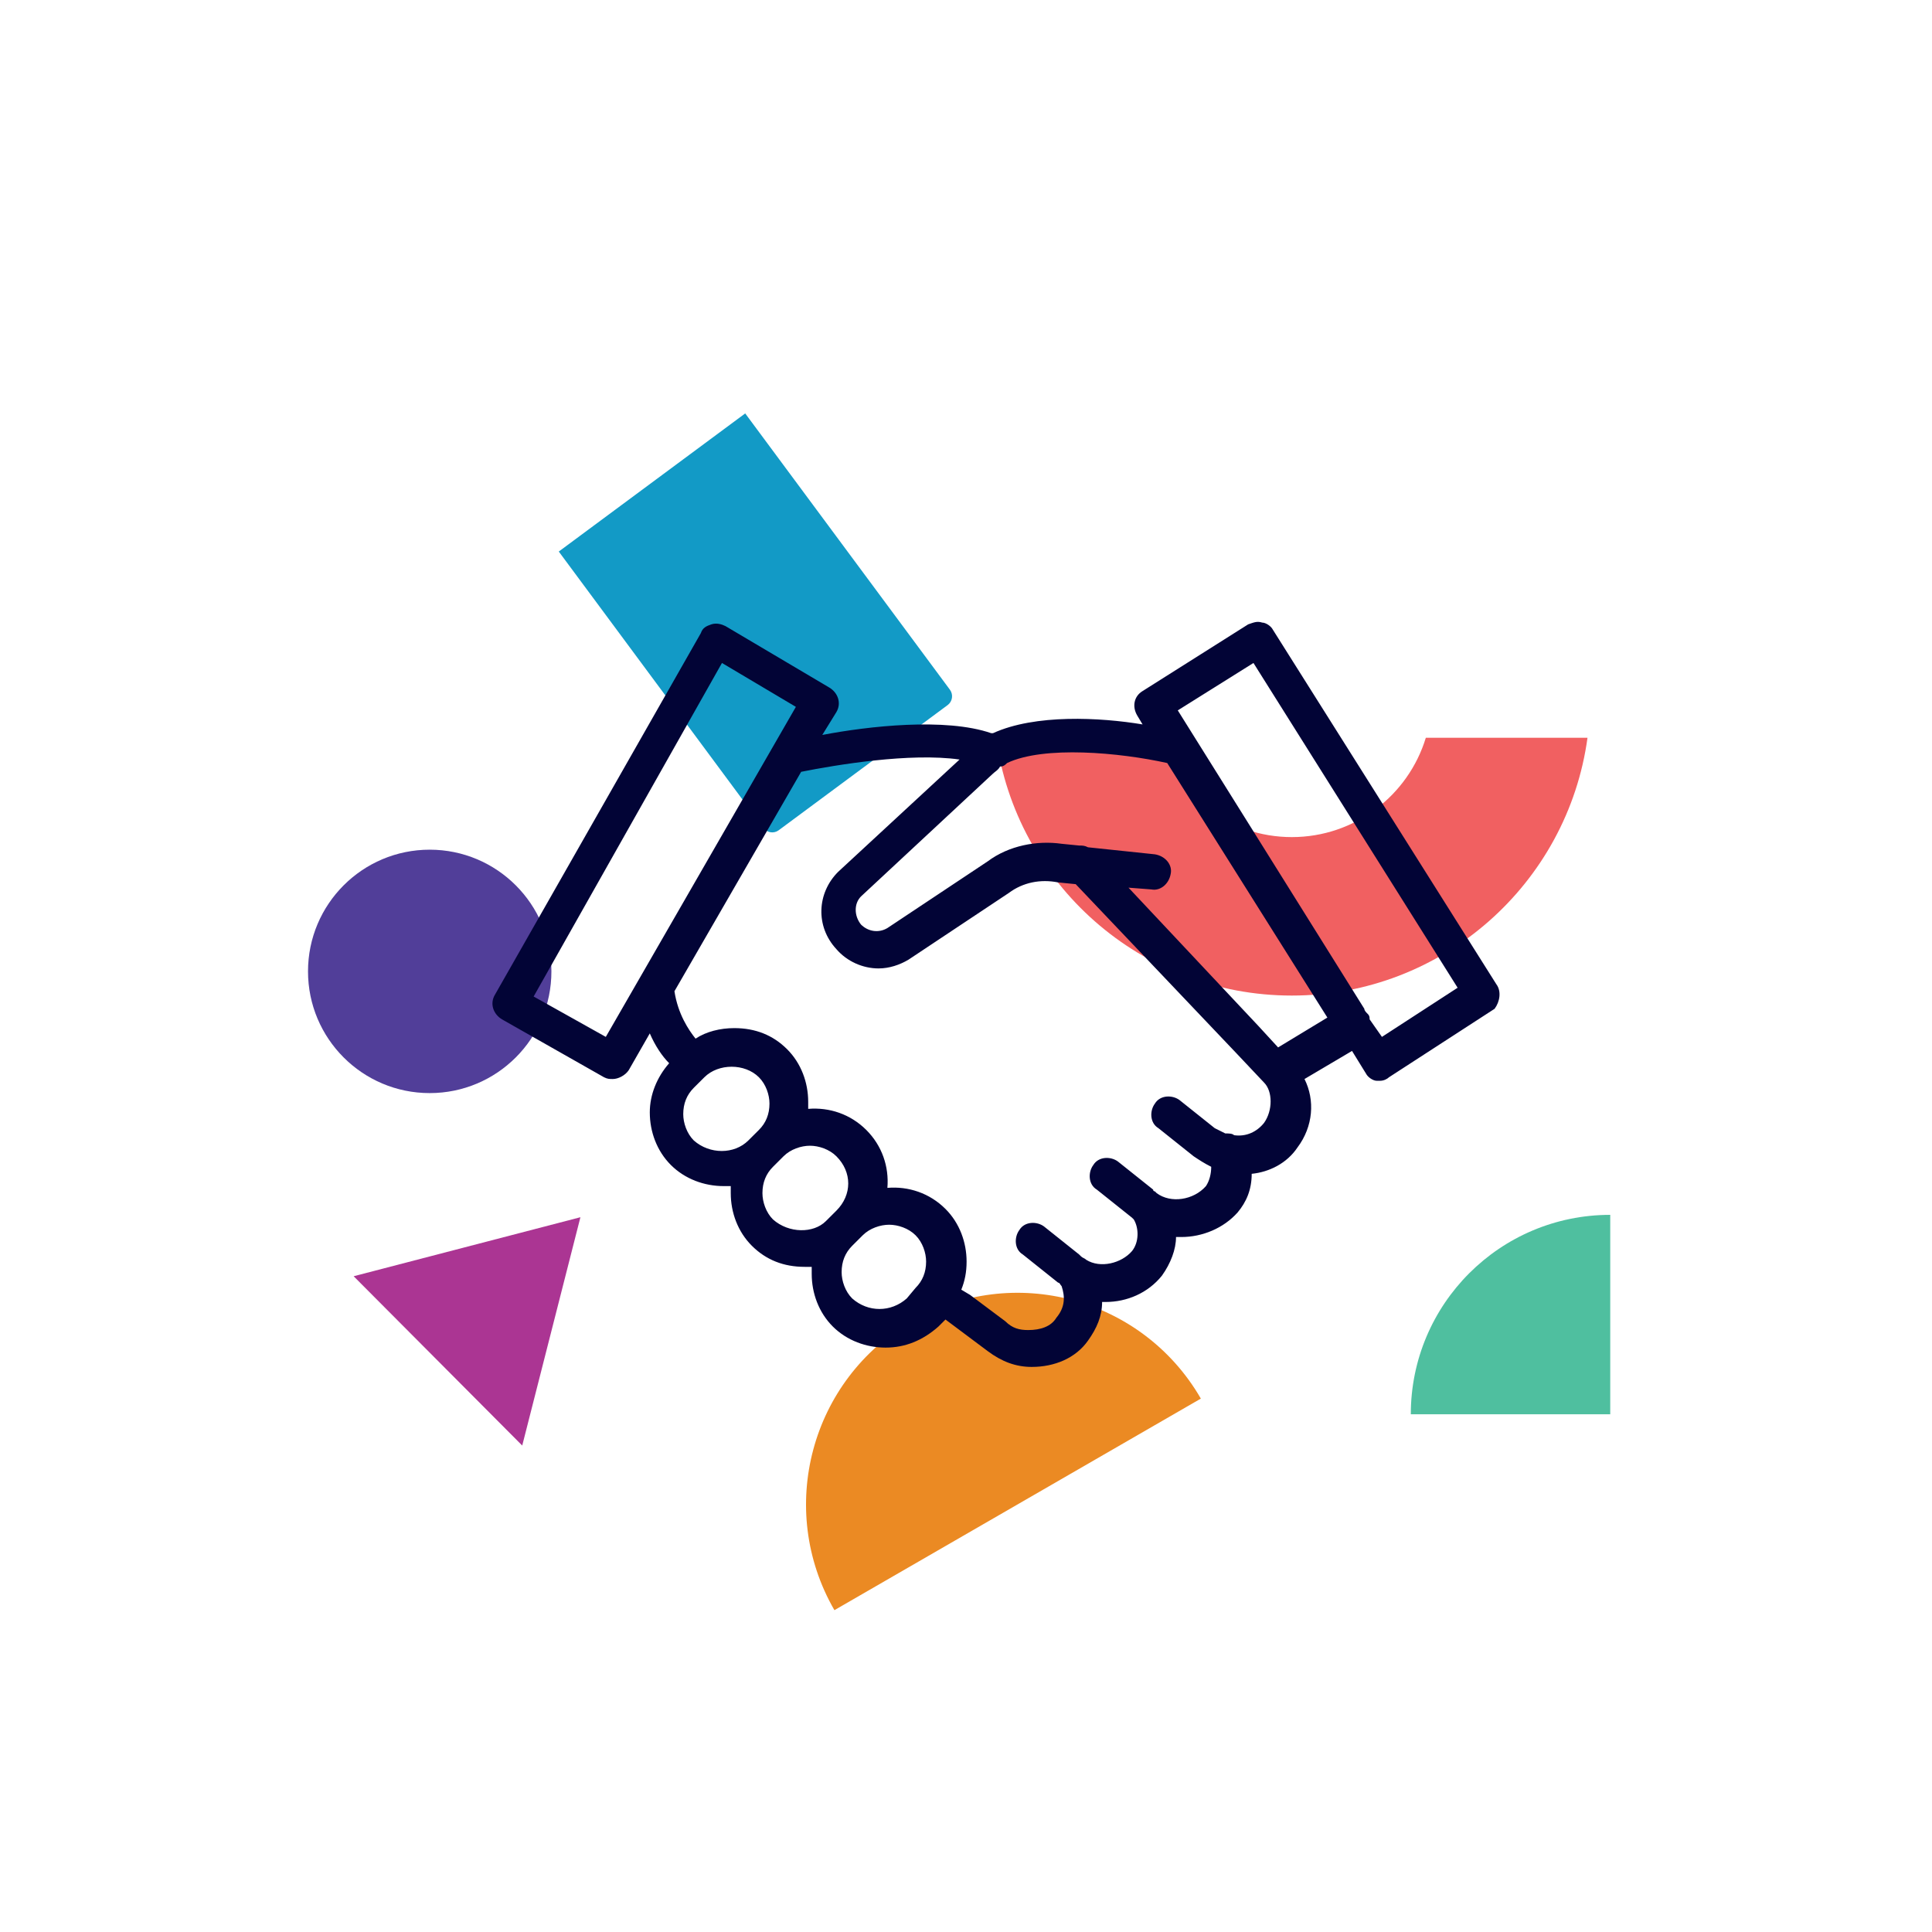 <svg width="147" height="147" viewBox="0 0 147 147" fill="none" xmlns="http://www.w3.org/2000/svg">
<path d="M69.379 100.524C61.681 104.969 59.043 114.813 63.488 122.512L91.369 106.415C86.923 98.717 77.078 96.079 69.379 100.524Z" fill="#EB8A23"/>
<path d="M72.102 53.648L59.245 63.174C58.883 63.442 58.371 63.366 58.101 63.004L42.516 41.965L56.701 31.456L72.276 52.478C72.551 52.849 72.473 53.373 72.102 53.648Z" fill="#129AC6"/>
<path d="M32.695 83.17C37.809 83.17 41.955 79.024 41.955 73.91C41.955 68.796 37.809 64.65 32.695 64.65C27.581 64.65 23.436 68.796 23.436 73.91C23.436 79.024 27.581 83.17 32.695 83.17Z" fill="#513E99"/>
<path d="M122.518 92.434C114.138 92.434 107.344 99.227 107.344 107.608H122.518V92.434Z" fill="#4FBF9F"/>
<path d="M26.908 97.105L44.162 92.615L39.735 109.987L26.908 97.105Z" fill="#AB3593"/>
<path d="M108.487 56.133C107.159 60.507 103.097 63.692 98.289 63.692C93.481 63.692 89.418 60.507 88.091 56.133H75.789C77.302 67.212 86.796 75.749 98.289 75.749C109.783 75.749 119.277 67.21 120.788 56.133H108.487Z" fill="#F16061"/>
<path d="M113.852 74.887L96.845 47.906C96.711 47.639 96.309 47.372 96.042 47.372C95.64 47.238 95.372 47.372 94.97 47.505L86.936 52.581C86.266 52.982 86.132 53.783 86.534 54.451L86.936 55.119C83.722 54.584 78.767 54.317 75.554 55.786H75.42C71.938 54.584 66.046 55.252 62.565 55.92L63.636 54.184C64.037 53.516 63.77 52.715 63.1 52.314L55.2 47.639C54.932 47.505 54.53 47.372 54.128 47.505C53.727 47.639 53.459 47.772 53.325 48.173L37.657 75.688C37.256 76.356 37.524 77.157 38.193 77.558L45.96 81.966C46.228 82.099 46.362 82.099 46.629 82.099C47.031 82.099 47.567 81.832 47.835 81.432L49.441 78.627C49.843 79.562 50.379 80.363 50.914 80.897C49.977 81.966 49.441 83.302 49.441 84.637C49.441 86.106 49.977 87.576 51.048 88.644C52.12 89.713 53.593 90.247 55.066 90.247C55.2 90.247 55.333 90.247 55.601 90.247C55.601 90.381 55.601 90.514 55.601 90.781C55.601 92.251 56.137 93.72 57.208 94.788C58.279 95.857 59.618 96.391 61.225 96.391C61.359 96.391 61.493 96.391 61.761 96.391C61.761 96.525 61.761 96.658 61.761 96.925C61.761 98.395 62.297 99.864 63.368 100.933C64.439 102.001 65.912 102.535 67.385 102.535C68.858 102.535 70.197 102.001 71.403 100.933L71.938 100.398L75.152 102.802C76.223 103.604 77.294 104.005 78.5 104.005C80.24 104.005 81.847 103.337 82.785 102.001C83.454 101.066 83.856 100.131 83.856 99.063C83.99 99.063 83.99 99.063 84.124 99.063C85.731 99.063 87.338 98.395 88.409 97.059C89.078 96.124 89.48 95.055 89.48 94.121C89.614 94.121 89.748 94.121 89.882 94.121C91.489 94.121 93.096 93.453 94.167 92.251C94.837 91.449 95.238 90.514 95.238 89.312C96.577 89.178 97.916 88.511 98.72 87.309C99.925 85.706 100.059 83.702 99.255 82.099L102.871 79.962L103.942 81.699C104.076 81.966 104.478 82.233 104.746 82.233C104.88 82.233 104.88 82.233 105.014 82.233C105.281 82.233 105.549 82.099 105.683 81.966L113.718 76.757C114.119 76.222 114.253 75.421 113.852 74.887ZM46.094 78.894L40.603 75.822L54.932 50.444L60.556 53.783L46.094 78.894ZM52.789 86.774C52.254 86.24 51.986 85.439 51.986 84.771C51.986 83.969 52.254 83.302 52.789 82.767L53.593 81.966C54.664 80.897 56.672 80.897 57.744 81.966C58.279 82.5 58.547 83.302 58.547 83.969C58.547 84.771 58.279 85.439 57.744 85.973L56.94 86.774C55.869 87.843 53.994 87.843 52.789 86.774ZM58.815 92.785C58.279 92.251 58.012 91.449 58.012 90.781C58.012 89.98 58.279 89.312 58.815 88.778L59.618 87.976C60.154 87.442 60.958 87.175 61.627 87.175C62.297 87.175 63.1 87.442 63.636 87.976C64.841 89.178 64.841 90.915 63.636 92.117L62.832 92.918C61.895 93.853 60.02 93.853 58.815 92.785ZM68.992 98.795C67.787 99.864 66.046 99.864 64.841 98.795C64.305 98.261 64.037 97.46 64.037 96.792C64.037 95.99 64.305 95.323 64.841 94.788L65.644 93.987C66.18 93.453 66.984 93.186 67.653 93.186C68.323 93.186 69.126 93.453 69.662 93.987C70.197 94.521 70.465 95.323 70.465 95.99C70.465 96.792 70.197 97.46 69.662 97.994L68.992 98.795ZM96.176 85.439C95.64 86.106 94.837 86.507 93.899 86.374C93.765 86.24 93.497 86.24 93.23 86.24C92.962 86.106 92.694 85.973 92.426 85.839L89.748 83.702C89.212 83.302 88.275 83.302 87.873 83.969C87.472 84.504 87.472 85.439 88.141 85.839L90.819 87.976C91.221 88.244 91.623 88.511 92.158 88.778C92.158 89.312 92.024 89.846 91.757 90.247C90.819 91.316 89.078 91.583 88.007 90.781L87.873 90.648C87.873 90.648 87.739 90.648 87.739 90.514L85.061 88.377C84.525 87.976 83.588 87.976 83.186 88.644C82.785 89.178 82.785 90.114 83.454 90.514L86.132 92.651L86.266 92.785C86.668 93.453 86.668 94.521 86.132 95.189C85.329 96.124 83.722 96.525 82.651 95.857C82.517 95.723 82.383 95.723 82.249 95.59L82.115 95.456L79.437 93.319C78.901 92.918 77.964 92.918 77.562 93.586C77.161 94.121 77.16 95.055 77.83 95.456L80.508 97.593C80.642 97.593 80.642 97.727 80.776 97.861C81.044 98.662 81.044 99.463 80.374 100.265C79.973 100.933 79.169 101.2 78.232 101.2C77.562 101.2 77.027 101.066 76.491 100.532L73.813 98.528L73.143 98.128C73.411 97.46 73.545 96.792 73.545 95.99C73.545 94.521 73.009 93.052 71.938 91.984C70.733 90.781 69.126 90.247 67.519 90.381C67.653 88.778 67.117 87.175 65.912 85.973C64.707 84.771 63.1 84.237 61.493 84.37C61.493 84.237 61.493 84.103 61.493 83.836C61.493 82.367 60.958 80.897 59.886 79.829C58.815 78.76 57.476 78.226 55.869 78.226C54.798 78.226 53.727 78.493 52.923 79.027C52.388 78.359 51.584 77.157 51.316 75.421L60.958 58.725C63.636 58.191 69.26 57.256 73.009 57.79L63.77 66.338C62.163 67.941 62.029 70.479 63.636 72.215C64.439 73.15 65.644 73.685 66.85 73.685C67.653 73.685 68.457 73.418 69.126 73.017L76.759 67.941C77.83 67.14 79.169 66.873 80.508 67.14L81.847 67.273L94.033 80.096L96.176 82.367C96.845 83.034 96.845 84.504 96.176 85.439ZM97.247 79.695L95.774 78.092L85.865 67.54L87.605 67.674C88.275 67.808 88.945 67.273 89.078 66.472C89.212 65.804 88.677 65.136 87.873 65.003L82.785 64.468C82.517 64.335 82.383 64.335 82.115 64.335L80.776 64.201C78.901 63.934 76.759 64.335 75.152 65.537L67.519 70.613C66.85 71.013 66.046 70.88 65.51 70.345C64.975 69.678 64.975 68.743 65.51 68.208L75.554 58.859C75.688 58.725 75.955 58.591 76.089 58.324C76.357 58.324 76.491 58.191 76.625 58.057C79.437 56.721 85.195 57.256 88.811 58.057L100.996 77.424L97.247 79.695ZM105.147 78.894L104.21 77.558C104.21 77.424 104.21 77.291 104.076 77.157C103.942 77.024 103.808 76.89 103.808 76.757L89.614 54.05L95.372 50.444L110.906 75.154L105.147 78.894Z" fill="#020436"/>
</svg>
